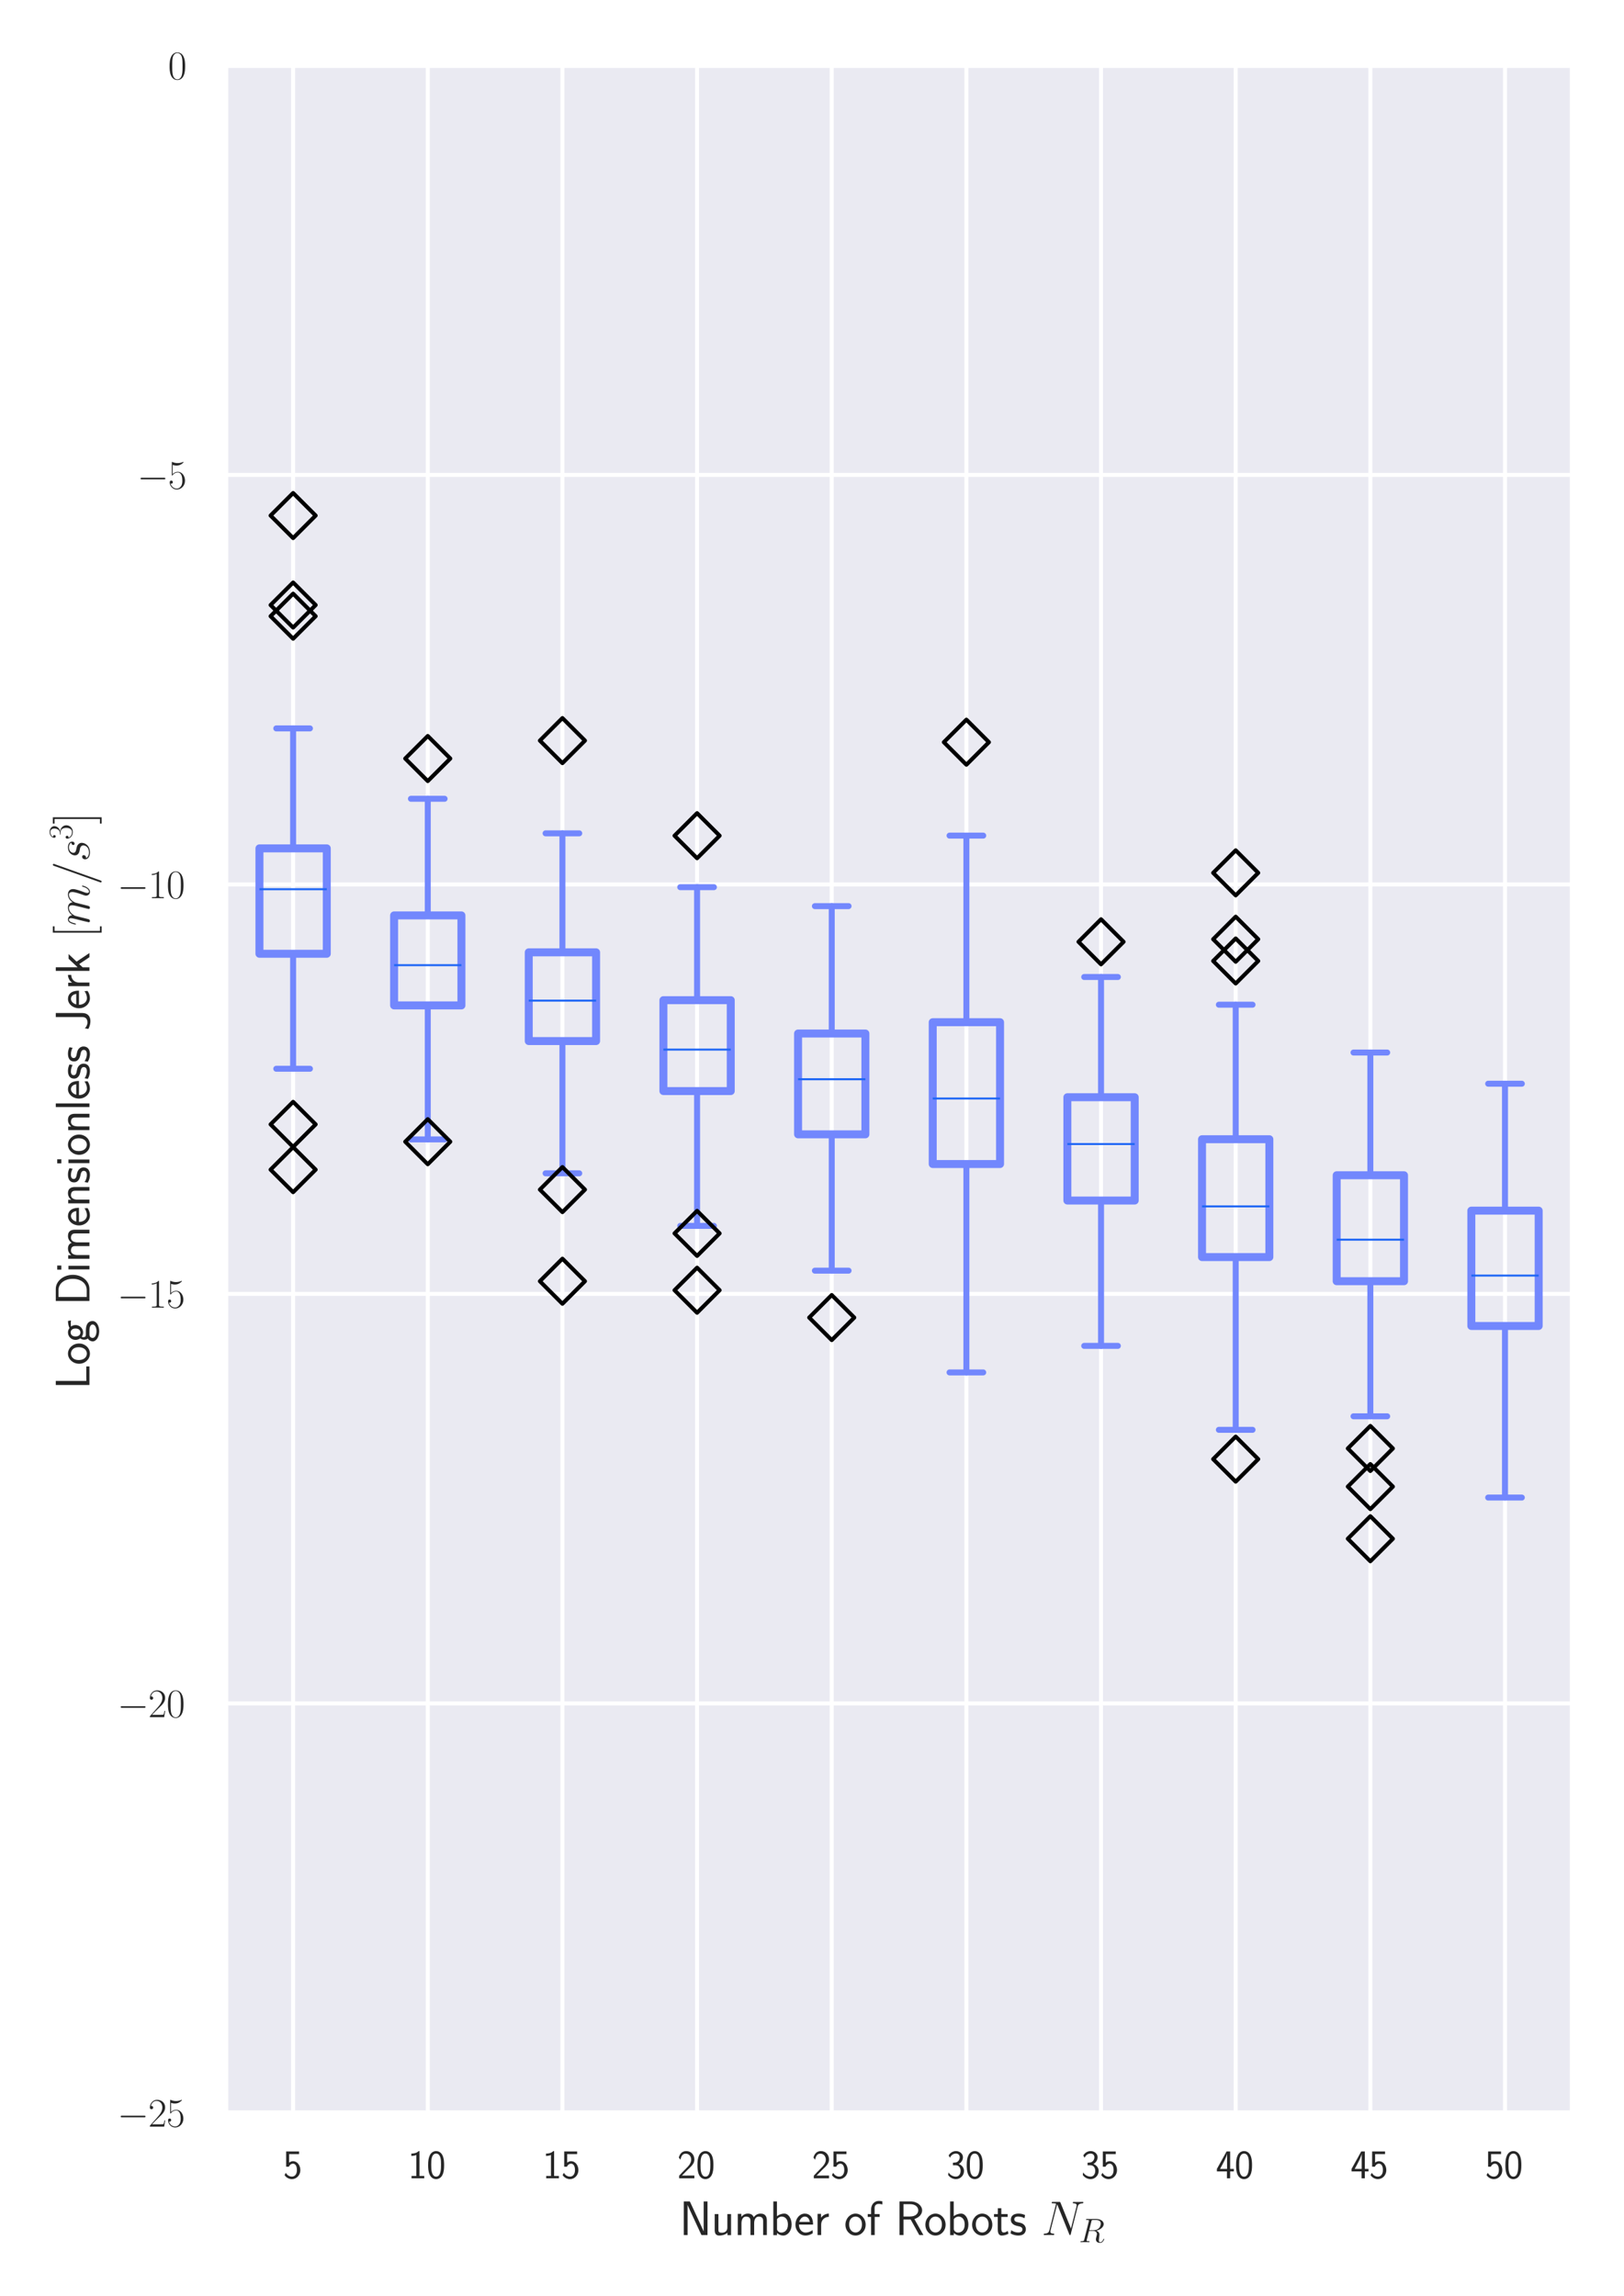 <?xml version="1.0" encoding="utf-8" standalone="no"?>
<!DOCTYPE svg PUBLIC "-//W3C//DTD SVG 1.1//EN"
  "http://www.w3.org/Graphics/SVG/1.1/DTD/svg11.dtd">
<svg xmlns:xlink="http://www.w3.org/1999/xlink" width="407.355pt" height="576pt" viewBox="0 0 407.355 576" xmlns="http://www.w3.org/2000/svg" version="1.1">
 <defs>
  <style type="text/css">*{stroke-linejoin: round; stroke-linecap: butt}</style>
 </defs>
 <g id="figure_1">
  <g id="patch_1">
   <path d="M 0 576
L 407.355 576
L 407.355 0
L 0 0
z
" style="fill: #ffffff"/>
  </g>
  <g id="axes_1">
   <g id="patch_2">
    <path d="M 56.635 530.058
L 394.395 530.058
L 394.395 16.419
L 56.635 16.419
z
" style="fill: #eaeaf2"/>
   </g>
   <g id="matplotlib.axis_1">
    <g id="xtick_1">
     <g id="line2d_1">
      <path d="M 73.523 530.058
L 73.523 16.419
" clip-path="url(#pd01397264b)" style="fill: none; stroke: #ffffff; stroke-linecap: round"/>
     </g>
     <g id="text_1">
      <!-- 5 -->
      <g style="fill: #262626" transform="translate(71.032 546.476) scale(0.1 -0.1)">
       <defs>
        <path id="CMSS17-35" d="M 934 3814
L 2502 3814
L 2502 4224
L 467 4224
L 467 1830
L 896 1830
C 1011 2103 1248 2304 1555 2304
C 1843 2304 2163 2044 2163 1299
C 2163 502 1709 268 1376 268
C 966 268 589 521 422 871
L 218 508
C 512 51 992 -128 1376 -128
C 2118 -128 2701 508 2701 1286
C 2701 2083 2182 2694 1562 2694
C 1338 2694 1120 2617 934 2464
L 934 3814
z
" transform="scale(0.016)"/>
       </defs>
       <use xlink:href="#CMSS17-35" transform="scale(0.996)"/>
      </g>
     </g>
    </g>
    <g id="xtick_2">
     <g id="line2d_2">
      <path d="M 107.299 530.058
L 107.299 16.419
" clip-path="url(#pd01397264b)" style="fill: none; stroke: #ffffff; stroke-linecap: round"/>
     </g>
     <g id="text_2">
      <!-- 10 -->
      <g style="fill: #262626" transform="translate(102.318 546.476) scale(0.1 -0.1)">
       <defs>
        <path id="CMSS17-31" d="M 1818 4288
L 1696 4288
C 1350 3949 947 3902 538 3891
L 538 3520
C 723 3526 1024 3539 1325 3673
L 1325 371
L 570 371
L 570 0
L 2573 0
L 2573 371
L 1818 371
L 1818 4288
z
" transform="scale(0.016)"/>
        <path id="CMSS17-30" d="M 2758 2073
C 2758 2439 2752 3120 2490 3647
C 2227 4153 1805 4288 1504 4288
C 1069 4288 698 4031 506 3621
C 301 3191 243 2748 243 2073
C 243 1611 262 1046 493 551
C 755 6 1197 -128 1498 -128
C 1894 -128 2278 83 2496 525
C 2720 988 2758 1495 2758 2073
z
M 1498 262
C 1011 262 864 821 819 1007
C 742 1328 730 1636 730 2144
C 730 2542 730 2992 851 3345
C 998 3756 1254 3897 1498 3897
C 1971 3897 2125 3422 2176 3255
C 2272 2915 2272 2516 2272 2144
C 2272 1546 2272 262 1498 262
z
" transform="scale(0.016)"/>
       </defs>
       <use xlink:href="#CMSS17-31" transform="scale(0.996)"/>
       <use xlink:href="#CMSS17-30" transform="translate(46.844 0) scale(0.996)"/>
      </g>
     </g>
    </g>
    <g id="xtick_3">
     <g id="line2d_3">
      <path d="M 141.075 530.058
L 141.075 16.419
" clip-path="url(#pd01397264b)" style="fill: none; stroke: #ffffff; stroke-linecap: round"/>
     </g>
     <g id="text_3">
      <!-- 15 -->
      <g style="fill: #262626" transform="translate(136.094 546.476) scale(0.1 -0.1)">
       <use xlink:href="#CMSS17-31" transform="scale(0.996)"/>
       <use xlink:href="#CMSS17-35" transform="translate(46.844 0) scale(0.996)"/>
      </g>
     </g>
    </g>
    <g id="xtick_4">
     <g id="line2d_4">
      <path d="M 174.851 530.058
L 174.851 16.419
" clip-path="url(#pd01397264b)" style="fill: none; stroke: #ffffff; stroke-linecap: round"/>
     </g>
     <g id="text_4">
      <!-- 20 -->
      <g style="fill: #262626" transform="translate(169.87 546.476) scale(0.1 -0.1)">
       <defs>
        <path id="CMSS17-32" d="M 1651 1353
C 1830 1538 2099 1761 2285 1984
C 2464 2201 2701 2507 2701 2953
C 2701 3655 2227 4288 1421 4288
C 787 4288 422 3891 250 3272
L 499 2928
C 640 3508 838 3878 1338 3878
C 1888 3878 2195 3431 2195 2940
C 2195 2354 1747 1901 1408 1563
C 1030 1187 659 805 301 409
L 301 0
L 2701 0
L 2701 435
L 1613 435
C 1536 435 1459 428 1382 428
L 742 428
L 742 435
L 1651 1353
z
" transform="scale(0.016)"/>
       </defs>
       <use xlink:href="#CMSS17-32" transform="scale(0.996)"/>
       <use xlink:href="#CMSS17-30" transform="translate(46.844 0) scale(0.996)"/>
      </g>
     </g>
    </g>
    <g id="xtick_5">
     <g id="line2d_5">
      <path d="M 208.627 530.058
L 208.627 16.419
" clip-path="url(#pd01397264b)" style="fill: none; stroke: #ffffff; stroke-linecap: round"/>
     </g>
     <g id="text_5">
      <!-- 25 -->
      <g style="fill: #262626" transform="translate(203.646 546.476) scale(0.1 -0.1)">
       <use xlink:href="#CMSS17-32" transform="scale(0.996)"/>
       <use xlink:href="#CMSS17-35" transform="translate(46.844 0) scale(0.996)"/>
      </g>
     </g>
    </g>
    <g id="xtick_6">
     <g id="line2d_6">
      <path d="M 242.403 530.058
L 242.403 16.419
" clip-path="url(#pd01397264b)" style="fill: none; stroke: #ffffff; stroke-linecap: round"/>
     </g>
     <g id="text_6">
      <!-- 30 -->
      <g style="fill: #262626" transform="translate(237.422 546.476) scale(0.1 -0.1)">
       <defs>
        <path id="CMSS17-33" d="M 1005 2060
L 1440 2060
C 2042 2060 2214 1532 2214 1164
C 2214 662 1933 268 1472 268
C 1114 268 608 449 320 926
C 275 700 275 687 250 533
C 550 89 1037 -128 1485 -128
C 2214 -128 2752 481 2752 1158
C 2752 1667 2400 2092 1920 2252
C 2304 2463 2586 2860 2586 3321
C 2586 3859 2093 4288 1491 4288
C 941 4288 512 3948 333 3583
C 378 3519 493 3334 550 3238
C 691 3615 1056 3897 1485 3897
C 1843 3897 2080 3660 2080 3321
C 2080 2969 1856 2585 1478 2496
C 1453 2496 1056 2457 1005 2451
L 1005 2060
z
" transform="scale(0.016)"/>
       </defs>
       <use xlink:href="#CMSS17-33" transform="scale(0.996)"/>
       <use xlink:href="#CMSS17-30" transform="translate(46.844 0) scale(0.996)"/>
      </g>
     </g>
    </g>
    <g id="xtick_7">
     <g id="line2d_7">
      <path d="M 276.179 530.058
L 276.179 16.419
" clip-path="url(#pd01397264b)" style="fill: none; stroke: #ffffff; stroke-linecap: round"/>
     </g>
     <g id="text_7">
      <!-- 35 -->
      <g style="fill: #262626" transform="translate(271.198 546.476) scale(0.1 -0.1)">
       <use xlink:href="#CMSS17-33" transform="scale(0.996)"/>
       <use xlink:href="#CMSS17-35" transform="translate(46.844 0) scale(0.996)"/>
      </g>
     </g>
    </g>
    <g id="xtick_8">
     <g id="line2d_8">
      <path d="M 309.955 530.058
L 309.955 16.419
" clip-path="url(#pd01397264b)" style="fill: none; stroke: #ffffff; stroke-linecap: round"/>
     </g>
     <g id="text_8">
      <!-- 40 -->
      <g style="fill: #262626" transform="translate(304.974 546.476) scale(0.1 -0.1)">
       <defs>
        <path id="CMSS17-34" d="M 2253 1088
L 2835 1088
L 2835 1478
L 2253 1478
L 2253 4224
L 1690 4224
L 166 1478
L 166 1088
L 1747 1088
L 1747 0
L 2253 0
L 2253 1088
z
M 659 1478
C 1030 2139 1766 3474 1766 3927
L 1766 1478
L 659 1478
z
" transform="scale(0.016)"/>
       </defs>
       <use xlink:href="#CMSS17-34" transform="scale(0.996)"/>
       <use xlink:href="#CMSS17-30" transform="translate(46.844 0) scale(0.996)"/>
      </g>
     </g>
    </g>
    <g id="xtick_9">
     <g id="line2d_9">
      <path d="M 343.731 530.058
L 343.731 16.419
" clip-path="url(#pd01397264b)" style="fill: none; stroke: #ffffff; stroke-linecap: round"/>
     </g>
     <g id="text_9">
      <!-- 45 -->
      <g style="fill: #262626" transform="translate(338.75 546.476) scale(0.1 -0.1)">
       <use xlink:href="#CMSS17-34" transform="scale(0.996)"/>
       <use xlink:href="#CMSS17-35" transform="translate(46.844 0) scale(0.996)"/>
      </g>
     </g>
    </g>
    <g id="xtick_10">
     <g id="line2d_10">
      <path d="M 377.507 530.058
L 377.507 16.419
" clip-path="url(#pd01397264b)" style="fill: none; stroke: #ffffff; stroke-linecap: round"/>
     </g>
     <g id="text_10">
      <!-- 50 -->
      <g style="fill: #262626" transform="translate(372.526 546.476) scale(0.1 -0.1)">
       <use xlink:href="#CMSS17-35" transform="scale(0.996)"/>
       <use xlink:href="#CMSS17-30" transform="translate(46.844 0) scale(0.996)"/>
      </g>
     </g>
    </g>
    <g id="text_11">
     <!-- Number of Robots $N_R$ -->
     <g style="fill: #262626" transform="translate(170.44 560.715) scale(0.12 -0.12)">
      <defs>
       <path id="CMSS17-4e" d="M 1466 4179
L 1350 4416
L 563 4416
L 563 0
L 1062 0
L 1062 3925
L 1069 3931
C 1114 3817 1139 3759 1402 3193
L 2771 236
L 2886 0
L 3674 0
L 3674 4416
L 3174 4416
L 3174 490
L 3168 484
C 3123 598 3098 655 2835 1222
L 1466 4179
z
" transform="scale(0.016)"/>
       <path id="CMSS17-75" d="M 2618 2752
L 2131 2752
L 2131 976
C 2131 500 1786 307 1421 307
C 998 307 960 448 960 712
L 960 2752
L 474 2752
L 474 680
C 474 179 646 -64 1088 -64
C 1306 -64 1798 -13 2144 307
L 2144 -13
L 2618 -13
L 2618 2752
z
" transform="scale(0.016)"/>
       <path id="CMSS17-6d" d="M 4288 1878
C 4288 2309 4179 2816 3462 2816
C 2982 2816 2694 2515 2566 2328
C 2451 2668 2182 2816 1798 2816
C 1363 2816 1088 2566 941 2386
L 941 2783
L 474 2783
L 474 0
L 960 0
L 960 1556
C 960 1936 1101 2425 1555 2425
C 2138 2425 2138 2013 2138 1826
L 2138 0
L 2624 0
L 2624 1556
C 2624 1936 2765 2425 3219 2425
C 3802 2425 3802 2013 3802 1826
L 3802 0
L 4288 0
L 4288 1878
z
" transform="scale(0.016)"/>
       <path id="CMSS17-62" d="M 954 4416
L 480 4416
L 480 -13
L 966 -13
L 966 275
C 1210 38 1504 -64 1766 -64
C 2381 -64 2880 559 2880 1382
C 2880 2133 2496 2816 1926 2816
C 1523 2816 1165 2649 954 2476
L 954 4416
z
M 966 2095
C 1107 2276 1306 2425 1587 2425
C 1965 2425 2394 2146 2394 1382
C 2394 566 1882 326 1530 326
C 1402 326 1267 358 1139 468
C 966 624 966 721 966 812
L 966 2095
z
" transform="scale(0.016)"/>
       <path id="CMSS17-65" d="M 2502 1375
C 2502 1587 2490 2001 2285 2347
C 2061 2713 1696 2816 1421 2816
C 755 2816 192 2184 192 1363
C 192 579 774 -64 1510 -64
C 1798 -64 2150 19 2470 249
C 2470 275 2458 414 2451 421
C 2451 433 2432 629 2432 655
C 2125 408 1773 326 1517 326
C 1107 326 666 667 646 1375
L 2502 1375
z
M 698 1728
C 781 2086 1062 2425 1421 2425
C 1517 2425 1965 2412 2080 1728
L 698 1728
z
" transform="scale(0.016)"/>
       <path id="CMSS17-72" d="M 954 1369
C 954 1974 1395 2379 1958 2392
L 1958 2816
C 1549 2809 1165 2604 934 2270
L 934 2783
L 480 2783
L 480 0
L 954 0
L 954 1369
z
" transform="scale(0.016)"/>
       <path id="CMSS17-6f" d="M 2829 1356
C 2829 2175 2221 2816 1504 2816
C 768 2816 173 2156 173 1356
C 173 544 787 -64 1498 -64
C 2227 -64 2829 563 2829 1356
z
M 1504 339
C 1050 339 659 710 659 1407
C 659 2150 1114 2425 1498 2425
C 1914 2425 2342 2124 2342 1407
C 2342 684 1926 339 1504 339
z
" transform="scale(0.016)"/>
       <path id="CMSS17-66" d="M 1075 2380
L 1722 2380
L 1722 2752
L 1062 2752
L 1062 3563
C 1062 4013 1408 4089 1606 4089
C 1670 4089 1850 4089 2080 4007
L 2080 4428
C 1933 4460 1754 4480 1613 4480
C 1018 4480 602 3994 602 3366
L 602 2752
L 160 2752
L 160 2380
L 602 2380
L 602 0
L 1075 0
L 1075 2380
z
" transform="scale(0.016)"/>
       <path id="CMSS17-52" d="M 2522 2099
L 2534 2105
C 3533 2450 3539 3125 3539 3244
C 3539 3838 2925 4416 2003 4416
L 570 4416
L 570 0
L 1094 0
L 1094 2041
L 2035 2041
L 3168 0
L 3706 0
L 2522 2099
z
M 1094 2432
L 1094 4057
L 1933 4057
C 2746 4057 3034 3607 3034 3244
C 3034 2907 2778 2432 1933 2432
L 1094 2432
z
" transform="scale(0.016)"/>
       <path id="CMSS17-74" d="M 1069 2380
L 1901 2380
L 1901 2752
L 1069 2752
L 1069 3520
L 614 3520
L 614 2752
L 109 2752
L 109 2380
L 602 2380
L 602 751
C 602 384 685 -64 1107 -64
C 1427 -64 1722 25 2003 172
L 1901 551
C 1747 416 1562 339 1363 339
C 1082 339 1069 699 1069 860
L 1069 2380
z
" transform="scale(0.016)"/>
       <path id="CMSS17-73" d="M 2061 2623
C 1683 2803 1389 2816 1197 2816
C 742 2816 198 2655 198 2009
C 198 1363 902 1222 1094 1183
C 1389 1126 1715 1062 1715 742
C 1715 339 1254 339 1171 339
C 915 339 563 409 243 639
L 166 211
C 531 0 883 -64 1178 -64
C 1965 -64 2163 416 2163 780
C 2163 1094 1984 1305 1862 1401
C 1651 1567 1574 1587 1050 1695
C 960 1708 646 1779 646 2067
C 646 2431 1050 2431 1139 2431
C 1555 2431 1811 2303 1984 2207
L 2061 2623
z
" transform="scale(0.016)"/>
       <path id="CMMI12-4e" d="M 4736 3682
C 4806 3956 4909 4147 5395 4166
C 5414 4166 5491 4172 5491 4281
C 5491 4352 5434 4352 5408 4352
C 5280 4352 4954 4339 4826 4339
L 4518 4339
C 4429 4339 4314 4352 4224 4352
C 4186 4352 4109 4352 4109 4230
C 4109 4166 4160 4166 4205 4166
C 4589 4153 4614 4007 4614 3892
C 4614 3835 4608 3816 4589 3726
L 3866 854
L 2496 4243
C 2451 4345 2445 4352 2304 4352
L 1523 4352
C 1395 4352 1338 4352 1338 4230
C 1338 4166 1382 4166 1504 4166
C 1536 4166 1914 4166 1914 4109
C 1914 4096 1901 4045 1894 4026
L 1043 650
C 966 338 813 204 390 185
C 358 185 294 179 294 64
C 294 0 358 0 378 0
C 506 0 832 12 960 12
L 1267 12
C 1357 12 1466 0 1555 0
C 1600 0 1670 0 1670 121
C 1670 179 1606 185 1581 185
C 1370 191 1165 230 1165 459
C 1165 510 1178 567 1190 618
L 2054 4026
C 2093 3962 2093 3949 2118 3892
L 3642 115
C 3674 38 3686 0 3744 0
C 3808 0 3814 19 3840 128
L 4736 3682
z
" transform="scale(0.016)"/>
       <path id="CMMI12-52" d="M 2355 3917
C 2413 4153 2438 4166 2688 4166
L 3149 4166
C 3699 4166 4109 4000 4109 3503
C 4109 3177 3942 2240 2656 2240
L 1933 2240
L 2355 3917
z
M 3245 2163
C 4038 2335 4659 2846 4659 3394
C 4659 3892 4154 4352 3264 4352
L 1530 4352
C 1402 4352 1344 4352 1344 4230
C 1344 4166 1389 4166 1510 4166
C 1894 4166 1894 4115 1894 4045
C 1894 4032 1894 3994 1869 3898
L 1005 475
C 947 253 934 190 493 190
C 346 190 301 190 301 69
C 301 6 371 6 390 6
C 506 6 640 19 762 19
L 1517 19
C 1632 19 1766 6 1882 6
C 1933 6 2003 6 2003 126
C 2003 190 1946 190 1850 190
C 1459 190 1459 241 1459 304
C 1459 310 1459 355 1472 405
L 1901 2112
L 2669 2112
C 3277 2112 3392 1731 3392 1522
C 3392 1426 3328 1179 3283 1014
C 3213 723 3194 653 3194 532
C 3194 82 3565 -128 3994 -128
C 4512 -128 4736 501 4736 589
C 4736 634 4704 653 4666 653
C 4614 653 4602 615 4589 564
C 4435 114 4173 0 4013 0
C 3853 0 3750 69 3750 355
C 3750 507 3827 1084 3834 1116
C 3866 1350 3866 1376 3866 1426
C 3866 1889 3488 2086 3245 2163
z
" transform="scale(0.016)"/>
      </defs>
      <use xlink:href="#CMSS17-4e" transform="scale(0.996)"/>
      <use xlink:href="#CMSS17-75" transform="translate(66.062 0) scale(0.996)"/>
      <use xlink:href="#CMSS17-6d" transform="translate(114.266 0) scale(0.996)"/>
      <use xlink:href="#CMSS17-62" transform="translate(188.496 0) scale(0.996)"/>
      <use xlink:href="#CMSS17-65" transform="translate(239.303 0) scale(0.996)"/>
      <use xlink:href="#CMSS17-72" transform="translate(280.942 0) scale(0.996)"/>
      <use xlink:href="#CMSS17-6f" transform="translate(344.081 0) scale(0.996)"/>
      <use xlink:href="#CMSS17-66" transform="translate(390.924 0) scale(0.996)"/>
      <use xlink:href="#CMSS17-52" transform="translate(450.78 0) scale(0.996)"/>
      <use xlink:href="#CMSS17-6f" transform="translate(511.196 0) scale(0.996)"/>
      <use xlink:href="#CMSS17-62" transform="translate(558.04 0) scale(0.996)"/>
      <use xlink:href="#CMSS17-6f" transform="translate(608.847 0) scale(0.996)"/>
      <use xlink:href="#CMSS17-74" transform="translate(655.691 0) scale(0.996)"/>
      <use xlink:href="#CMSS17-73" transform="translate(689.523 0) scale(0.996)"/>
      <use xlink:href="#CMMI12-4e" transform="translate(756.665 0) scale(0.996)"/>
      <use xlink:href="#CMMI12-52" transform="translate(834.78 -14.944) scale(0.697)"/>
     </g>
    </g>
   </g>
   <g id="matplotlib.axis_2">
    <g id="ytick_1">
     <g id="line2d_11">
      <path d="M 56.635 530.058
L 394.395 530.058
" clip-path="url(#pd01397264b)" style="fill: none; stroke: #ffffff; stroke-linecap: round"/>
     </g>
     <g id="text_12">
      <!-- $\mathdefault{−25}$ -->
      <g style="fill: #262626" transform="translate(29.424 533.517) scale(0.1 -0.1)">
       <defs>
        <path id="CMSY10-0" d="M 4218 1472
C 4326 1472 4442 1472 4442 1600
C 4442 1728 4326 1728 4218 1728
L 755 1728
C 646 1728 531 1728 531 1600
C 531 1472 646 1472 755 1472
L 4218 1472
z
" transform="scale(0.016)"/>
        <path id="CMR17-32" d="M 2669 990
L 2554 990
C 2490 537 2438 460 2413 422
C 2381 371 1920 371 1830 371
L 602 371
C 832 620 1280 1073 1824 1596
C 2214 1966 2669 2400 2669 3033
C 2669 3788 2067 4224 1395 4224
C 691 4224 262 3603 262 3027
C 262 2777 448 2745 525 2745
C 589 2745 781 2783 781 3007
C 781 3206 614 3264 525 3264
C 486 3264 448 3257 422 3244
C 544 3788 915 4057 1306 4057
C 1862 4057 2227 3616 2227 3033
C 2227 2477 1901 1998 1536 1583
L 262 147
L 262 0
L 2515 0
L 2669 990
z
" transform="scale(0.016)"/>
        <path id="CMR17-35" d="M 730 3750
C 794 3724 1056 3641 1325 3641
C 1920 3641 2246 3961 2432 4140
C 2432 4191 2432 4224 2394 4224
C 2387 4224 2374 4224 2323 4198
C 2099 4102 1837 4032 1517 4032
C 1325 4032 1037 4055 723 4191
C 653 4224 640 4224 634 4224
C 602 4224 595 4217 595 4090
L 595 2231
C 595 2113 595 2080 659 2080
C 691 2080 704 2093 736 2139
C 941 2435 1222 2560 1542 2560
C 1766 2560 2246 2415 2246 1293
C 2246 1087 2246 716 2054 422
C 1894 159 1645 25 1370 25
C 947 25 518 319 403 812
C 429 806 480 793 506 793
C 589 793 749 838 749 1036
C 749 1209 627 1280 506 1280
C 358 1280 262 1190 262 1011
C 262 454 704 -128 1382 -128
C 2042 -128 2669 441 2669 1267
C 2669 2054 2170 2662 1549 2662
C 1222 2662 947 2540 730 2304
L 730 3750
z
" transform="scale(0.016)"/>
       </defs>
       <use xlink:href="#CMSY10-0" transform="scale(0.996)"/>
       <use xlink:href="#CMR17-32" transform="translate(77.487 0) scale(0.996)"/>
       <use xlink:href="#CMR17-35" transform="translate(123.178 0) scale(0.996)"/>
      </g>
     </g>
    </g>
    <g id="ytick_2">
     <g id="line2d_12">
      <path d="M 56.635 427.33
L 394.395 427.33
" clip-path="url(#pd01397264b)" style="fill: none; stroke: #ffffff; stroke-linecap: round"/>
     </g>
     <g id="text_13">
      <!-- $\mathdefault{−20}$ -->
      <g style="fill: #262626" transform="translate(29.424 430.789) scale(0.1 -0.1)">
       <defs>
        <path id="CMR17-30" d="M 2688 2038
C 2688 2430 2682 3099 2413 3613
C 2176 4063 1798 4224 1466 4224
C 1158 4224 768 4082 525 3620
C 269 3137 243 2539 243 2038
C 243 1671 250 1112 448 623
C 723 -39 1216 -128 1466 -128
C 1760 -128 2208 -7 2470 604
C 2662 1048 2688 1568 2688 2038
z
M 1466 -26
C 1056 -26 813 328 723 816
C 653 1196 653 1749 653 2109
C 653 2604 653 3015 736 3407
C 858 3954 1216 4121 1466 4121
C 1728 4121 2067 3947 2189 3420
C 2272 3054 2278 2623 2278 2109
C 2278 1691 2278 1176 2202 797
C 2067 96 1690 -26 1466 -26
z
" transform="scale(0.016)"/>
       </defs>
       <use xlink:href="#CMSY10-0" transform="scale(0.996)"/>
       <use xlink:href="#CMR17-32" transform="translate(77.487 0) scale(0.996)"/>
       <use xlink:href="#CMR17-30" transform="translate(123.178 0) scale(0.996)"/>
      </g>
     </g>
    </g>
    <g id="ytick_3">
     <g id="line2d_13">
      <path d="M 56.635 324.602
L 394.395 324.602
" clip-path="url(#pd01397264b)" style="fill: none; stroke: #ffffff; stroke-linecap: round"/>
     </g>
     <g id="text_14">
      <!-- $\mathdefault{−15}$ -->
      <g style="fill: #262626" transform="translate(29.424 328.061) scale(0.1 -0.1)">
       <defs>
        <path id="CMR17-31" d="M 1702 4083
C 1702 4217 1696 4224 1606 4224
C 1357 3927 979 3833 621 3820
C 602 3820 570 3820 563 3808
C 557 3795 557 3782 557 3648
C 755 3648 1088 3686 1344 3839
L 1344 467
C 1344 243 1331 166 781 166
L 589 166
L 589 0
C 896 6 1216 12 1523 12
C 1830 12 2150 6 2458 0
L 2458 166
L 2266 166
C 1715 166 1702 236 1702 467
L 1702 4083
z
" transform="scale(0.016)"/>
       </defs>
       <use xlink:href="#CMSY10-0" transform="scale(0.996)"/>
       <use xlink:href="#CMR17-31" transform="translate(77.487 0) scale(0.996)"/>
       <use xlink:href="#CMR17-35" transform="translate(123.178 0) scale(0.996)"/>
      </g>
     </g>
    </g>
    <g id="ytick_4">
     <g id="line2d_14">
      <path d="M 56.635 221.875
L 394.395 221.875
" clip-path="url(#pd01397264b)" style="fill: none; stroke: #ffffff; stroke-linecap: round"/>
     </g>
     <g id="text_15">
      <!-- $\mathdefault{−10}$ -->
      <g style="fill: #262626" transform="translate(29.424 225.334) scale(0.1 -0.1)">
       <use xlink:href="#CMSY10-0" transform="scale(0.996)"/>
       <use xlink:href="#CMR17-31" transform="translate(77.487 0) scale(0.996)"/>
       <use xlink:href="#CMR17-30" transform="translate(123.178 0) scale(0.996)"/>
      </g>
     </g>
    </g>
    <g id="ytick_5">
     <g id="line2d_15">
      <path d="M 56.635 119.147
L 394.395 119.147
" clip-path="url(#pd01397264b)" style="fill: none; stroke: #ffffff; stroke-linecap: round"/>
     </g>
     <g id="text_16">
      <!-- $\mathdefault{−5}$ -->
      <g style="fill: #262626" transform="translate(34.405 122.606) scale(0.1 -0.1)">
       <use xlink:href="#CMSY10-0" transform="scale(0.996)"/>
       <use xlink:href="#CMR17-35" transform="translate(77.487 0) scale(0.996)"/>
      </g>
     </g>
    </g>
    <g id="ytick_6">
     <g id="line2d_16">
      <path d="M 56.635 16.419
L 394.395 16.419
" clip-path="url(#pd01397264b)" style="fill: none; stroke: #ffffff; stroke-linecap: round"/>
     </g>
     <g id="text_17">
      <!-- $\mathdefault{0}$ -->
      <g style="fill: #262626" transform="translate(42.154 19.878) scale(0.1 -0.1)">
       <use xlink:href="#CMR17-30" transform="scale(0.996)"/>
      </g>
     </g>
    </g>
    <g id="text_18">
     <!-- Log Dimensionless Jerk $[m/s^3]$ -->
     <g style="fill: #262626" transform="translate(22.435 348.538) rotate(-90) scale(0.12 -0.12)">
      <defs>
       <path id="CMSS17-4c" d="M 1670 416
C 1594 416 1517 409 1440 409
L 1101 409
L 1101 4416
L 563 4416
L 563 0
L 3002 0
L 3002 416
L 1670 416
z
" transform="scale(0.016)"/>
       <path id="CMSS17-67" d="M 2848 2816
C 2483 2809 2170 2739 1914 2617
C 1702 2783 1485 2816 1338 2816
C 781 2816 358 2356 358 1824
C 358 1481 550 1222 563 1209
C 448 1049 384 876 384 684
C 384 460 474 300 544 211
C 211 6 166 -308 166 -429
C 166 -896 749 -1280 1498 -1280
C 2253 -1280 2835 -896 2835 -423
C 2835 460 1856 467 1587 467
L 1069 467
C 973 467 717 467 717 793
C 717 921 774 1004 781 1011
C 877 940 1075 832 1338 832
C 1869 832 2310 1279 2310 1824
C 2310 2128 2170 2349 2112 2425
L 2131 2425
C 2150 2425 2419 2444 2515 2444
C 2720 2444 2739 2438 2918 2419
L 2848 2816
z
M 1338 1184
C 1120 1184 813 1317 813 1824
C 813 2375 1165 2463 1331 2463
C 1549 2463 1856 2330 1856 1824
C 1856 1272 1504 1184 1338 1184
z
M 1581 0
C 1734 0 2381 0 2381 -436
C 2381 -711 1984 -928 1504 -928
C 1018 -928 621 -717 621 -429
C 621 -397 621 0 1062 0
L 1581 0
z
" transform="scale(0.016)"/>
       <path id="CMSS17-44" d="M 570 4416
L 570 0
L 2144 0
C 3194 0 4000 981 4000 2169
C 4000 3396 3194 4416 2144 4416
L 570 4416
z
M 1094 358
L 1094 4057
L 2003 4057
C 2861 4057 3475 3275 3475 2169
C 3475 1108 2867 358 2003 358
L 1094 358
z
" transform="scale(0.016)"/>
       <path id="CMSS17-69" d="M 979 4224
L 442 4224
L 442 3686
L 979 3686
L 979 4224
z
M 947 2752
L 474 2752
L 474 0
L 947 0
L 947 2752
z
" transform="scale(0.016)"/>
       <path id="CMSS17-6e" d="M 2618 1878
C 2618 2283 2522 2816 1798 2816
C 1389 2816 1120 2604 941 2386
L 941 2783
L 474 2783
L 474 0
L 960 0
L 960 1556
C 960 1962 1114 2425 1549 2425
C 2112 2425 2131 2045 2131 1826
L 2131 0
L 2618 0
L 2618 1878
z
" transform="scale(0.016)"/>
       <path id="CMSS17-6c" d="M 947 4416
L 474 4416
L 474 0
L 947 0
L 947 4416
z
" transform="scale(0.016)"/>
       <path id="CMSS17-4a" d="M 2336 4416
L 1811 4416
L 1811 947
C 1811 640 1683 262 1107 262
C 781 262 506 416 333 608
L 250 140
C 646 -71 1011 -128 1280 -128
C 1901 -128 2336 230 2336 928
L 2336 4416
z
" transform="scale(0.016)"/>
       <path id="CMSS17-6b" d="M 1696 1686
L 2688 2735
L 2074 2735
L 954 1552
L 954 4416
L 480 4416
L 480 0
L 947 0
L 947 891
L 1376 1342
L 2278 0
L 2822 0
L 1696 1686
z
" transform="scale(0.016)"/>
       <path id="CMR17-5b" d="M 1504 -1600
L 1504 -1376
L 902 -1376
L 902 4575
L 1504 4575
L 1504 4800
L 678 4800
L 678 -1600
L 1504 -1600
z
" transform="scale(0.016)"/>
       <path id="CMMI12-6d" d="M 1318 1870
C 1331 1909 1491 2228 1728 2432
C 1894 2585 2112 2687 2362 2687
C 2618 2687 2707 2496 2707 2241
C 2707 2202 2707 2075 2630 1775
L 2470 1117
C 2419 925 2298 453 2285 383
C 2259 287 2221 121 2221 95
C 2221 6 2291 -64 2387 -64
C 2579 -64 2611 83 2669 313
L 3053 1838
C 3066 1890 3398 2687 4102 2687
C 4358 2687 4448 2496 4448 2241
C 4448 1883 4198 1187 4058 804
C 4000 651 3968 568 3968 453
C 3968 166 4166 -64 4474 -64
C 5069 -64 5293 874 5293 913
C 5293 945 5267 970 5229 970
C 5171 970 5165 951 5133 842
C 4986 332 4749 64 4493 64
C 4429 64 4326 70 4326 274
C 4326 440 4403 645 4429 715
C 4544 1021 4832 1775 4832 2145
C 4832 2528 4608 2816 4122 2816
C 3693 2816 3347 2573 3091 2196
C 3072 2541 2861 2816 2381 2816
C 1811 2816 1510 2413 1395 2253
C 1376 2617 1114 2816 832 2816
C 646 2816 499 2726 378 2483
C 262 2253 173 1864 173 1838
C 173 1813 198 1781 243 1781
C 294 1781 301 1787 339 1934
C 435 2311 557 2687 813 2687
C 960 2687 1011 2585 1011 2394
C 1011 2253 947 2004 902 1807
L 723 1117
C 698 996 627 708 595 593
C 550 427 480 127 480 95
C 480 6 550 -64 646 -64
C 723 -64 813 -26 864 70
C 877 102 934 325 966 453
L 1107 1028
L 1318 1870
z
" transform="scale(0.016)"/>
       <path id="CMMI12-3d" d="M 2746 4563
C 2746 4569 2784 4665 2784 4678
C 2784 4755 2720 4800 2669 4800
C 2637 4800 2579 4800 2528 4659
L 384 -1364
C 384 -1370 346 -1466 346 -1479
C 346 -1556 410 -1600 461 -1600
C 499 -1600 557 -1594 602 -1460
L 2746 4563
z
" transform="scale(0.016)"/>
       <path id="CMMI12-73" d="M 1459 1290
C 1568 1271 1741 1233 1779 1227
C 1862 1201 2150 1099 2150 793
C 2150 595 1971 64 1229 64
C 1094 64 614 83 486 447
C 742 414 870 614 870 755
C 870 889 781 960 653 960
C 512 960 326 851 326 563
C 326 176 710 -64 1222 -64
C 2195 -64 2483 665 2483 998
C 2483 1093 2483 1271 2278 1475
C 2118 1627 1965 1659 1619 1729
C 1446 1767 1171 1824 1171 2111
C 1171 2239 1286 2687 1894 2687
C 2163 2687 2426 2589 2490 2368
C 2208 2368 2195 2124 2195 2118
C 2195 1983 2317 1945 2374 1945
C 2464 1945 2643 2015 2643 2284
C 2643 2546 2400 2816 1901 2816
C 1062 2816 838 2169 838 1907
C 838 1424 1312 1322 1459 1290
z
" transform="scale(0.016)"/>
       <path id="CMR17-33" d="M 1414 2176
C 1984 2176 2234 1673 2234 1094
C 2234 322 1824 25 1453 25
C 1114 25 563 193 390 691
C 422 678 454 678 486 678
C 640 678 755 780 755 947
C 755 1132 614 1216 486 1216
C 378 1216 211 1164 211 927
C 211 335 787 -128 1466 -128
C 2176 -128 2720 432 2720 1087
C 2720 1718 2208 2176 1600 2246
C 2086 2347 2554 2776 2554 3353
C 2554 3856 2048 4224 1472 4224
C 890 4224 378 3862 378 3347
C 378 3123 544 3084 627 3084
C 762 3084 877 3167 877 3334
C 877 3500 762 3584 627 3584
C 602 3584 570 3584 544 3571
C 730 3999 1235 4076 1459 4076
C 1683 4076 2106 3966 2106 3347
C 2106 3167 2080 2851 1862 2574
C 1670 2329 1453 2316 1242 2297
C 1210 2297 1062 2284 1037 2284
C 992 2278 966 2272 966 2227
C 966 2182 973 2176 1101 2176
L 1414 2176
z
" transform="scale(0.016)"/>
       <path id="CMR17-5d" d="M 915 4800
L 90 4800
L 90 4575
L 691 4575
L 691 -1376
L 90 -1376
L 90 -1600
L 915 -1600
L 915 4800
z
" transform="scale(0.016)"/>
      </defs>
      <use xlink:href="#CMSS17-4c" transform="scale(0.996)"/>
      <use xlink:href="#CMSS17-6f" transform="translate(50.687 0) scale(0.996)"/>
      <use xlink:href="#CMSS17-67" transform="translate(97.531 0) scale(0.996)"/>
      <use xlink:href="#CMSS17-44" transform="translate(175.603 0) scale(0.996)"/>
      <use xlink:href="#CMSS17-69" transform="translate(243.146 0) scale(0.996)"/>
      <use xlink:href="#CMSS17-6d" transform="translate(265.327 0) scale(0.996)"/>
      <use xlink:href="#CMSS17-65" transform="translate(339.556 0) scale(0.996)"/>
      <use xlink:href="#CMSS17-6e" transform="translate(381.195 0) scale(0.996)"/>
      <use xlink:href="#CMSS17-73" transform="translate(429.4 0) scale(0.996)"/>
      <use xlink:href="#CMSS17-69" transform="translate(465.314 0) scale(0.996)"/>
      <use xlink:href="#CMSS17-6f" transform="translate(487.494 0) scale(0.996)"/>
      <use xlink:href="#CMSS17-6e" transform="translate(534.338 0) scale(0.996)"/>
      <use xlink:href="#CMSS17-6c" transform="translate(582.543 0) scale(0.996)"/>
      <use xlink:href="#CMSS17-65" transform="translate(604.724 0) scale(0.996)"/>
      <use xlink:href="#CMSS17-73" transform="translate(646.362 0) scale(0.996)"/>
      <use xlink:href="#CMSS17-73" transform="translate(682.276 0) scale(0.996)"/>
      <use xlink:href="#CMSS17-4a" transform="translate(749.419 0) scale(0.996)"/>
      <use xlink:href="#CMSS17-65" transform="translate(793.54 0) scale(0.996)"/>
      <use xlink:href="#CMSS17-72" transform="translate(835.179 0) scale(0.996)"/>
      <use xlink:href="#CMSS17-6b" transform="translate(867.088 0) scale(0.996)"/>
      <use xlink:href="#CMR17-5b" transform="translate(943.92 0) scale(0.996)"/>
      <use xlink:href="#CMMI12-6d" transform="translate(968.791 0) scale(0.996)"/>
      <use xlink:href="#CMMI12-3d" transform="translate(1054.118 0) scale(0.996)"/>
      <use xlink:href="#CMMI12-73" transform="translate(1102.893 0) scale(0.996)"/>
      <use xlink:href="#CMR17-33" transform="translate(1148.843 36.154) scale(0.697)"/>
      <use xlink:href="#CMR17-5d" transform="translate(1181.324 0) scale(0.996)"/>
     </g>
    </g>
   </g>
   <g id="line2d_17">
    <path d="M 65.079 239.272
L 81.967 239.272
L 81.967 212.831
L 65.079 212.831
L 65.079 239.272
" clip-path="url(#pd01397264b)" style="fill: none; stroke: #7287fd; stroke-width: 2; stroke-linecap: round"/>
   </g>
   <g id="line2d_18">
    <path d="M 73.523 239.272
L 73.523 268.12
" clip-path="url(#pd01397264b)" style="fill: none; stroke: #7287fd; stroke-width: 1.5; stroke-linecap: round"/>
   </g>
   <g id="line2d_19">
    <path d="M 73.523 212.831
L 73.523 182.737
" clip-path="url(#pd01397264b)" style="fill: none; stroke: #7287fd; stroke-width: 1.5; stroke-linecap: round"/>
   </g>
   <g id="line2d_20">
    <path d="M 69.301 268.12
L 77.745 268.12
" clip-path="url(#pd01397264b)" style="fill: none; stroke: #7287fd; stroke-width: 1.5; stroke-linecap: round"/>
   </g>
   <g id="line2d_21">
    <path d="M 69.301 182.737
L 77.745 182.737
" clip-path="url(#pd01397264b)" style="fill: none; stroke: #7287fd; stroke-width: 1.5; stroke-linecap: round"/>
   </g>
   <g id="line2d_22">
    <defs>
     <path id="mc5fceb54ac" d="M -0 5.657
L 5.657 0
L 0 -5.657
L -5.657 -0
z
" style="stroke: #000000; stroke-linejoin: miter"/>
    </defs>
    <g clip-path="url(#pd01397264b)">
     <use xlink:href="#mc5fceb54ac" x="73.523" y="282.074" style="fill-opacity: 0; stroke: #000000; stroke-linejoin: miter"/>
     <use xlink:href="#mc5fceb54ac" x="73.523" y="293.432" style="fill-opacity: 0; stroke: #000000; stroke-linejoin: miter"/>
     <use xlink:href="#mc5fceb54ac" x="73.523" y="151.787" style="fill-opacity: 0; stroke: #000000; stroke-linejoin: miter"/>
     <use xlink:href="#mc5fceb54ac" x="73.523" y="129.338" style="fill-opacity: 0; stroke: #000000; stroke-linejoin: miter"/>
     <use xlink:href="#mc5fceb54ac" x="73.523" y="154.586" style="fill-opacity: 0; stroke: #000000; stroke-linejoin: miter"/>
    </g>
   </g>
   <g id="line2d_23">
    <path d="M 98.855 252.229
L 115.743 252.229
L 115.743 229.648
L 98.855 229.648
L 98.855 252.229
" clip-path="url(#pd01397264b)" style="fill: none; stroke: #7287fd; stroke-width: 2; stroke-linecap: round"/>
   </g>
   <g id="line2d_24">
    <path d="M 107.299 252.229
L 107.299 285.844
" clip-path="url(#pd01397264b)" style="fill: none; stroke: #7287fd; stroke-width: 1.5; stroke-linecap: round"/>
   </g>
   <g id="line2d_25">
    <path d="M 107.299 229.648
L 107.299 200.39
" clip-path="url(#pd01397264b)" style="fill: none; stroke: #7287fd; stroke-width: 1.5; stroke-linecap: round"/>
   </g>
   <g id="line2d_26">
    <path d="M 103.077 285.844
L 111.521 285.844
" clip-path="url(#pd01397264b)" style="fill: none; stroke: #7287fd; stroke-width: 1.5; stroke-linecap: round"/>
   </g>
   <g id="line2d_27">
    <path d="M 103.077 200.39
L 111.521 200.39
" clip-path="url(#pd01397264b)" style="fill: none; stroke: #7287fd; stroke-width: 1.5; stroke-linecap: round"/>
   </g>
   <g id="line2d_28">
    <g clip-path="url(#pd01397264b)">
     <use xlink:href="#mc5fceb54ac" x="107.299" y="286.422" style="fill-opacity: 0; stroke: #000000; stroke-linejoin: miter"/>
     <use xlink:href="#mc5fceb54ac" x="107.299" y="190.296" style="fill-opacity: 0; stroke: #000000; stroke-linejoin: miter"/>
    </g>
   </g>
   <g id="line2d_29">
    <path d="M 132.631 261.175
L 149.519 261.175
L 149.519 238.914
L 132.631 238.914
L 132.631 261.175
" clip-path="url(#pd01397264b)" style="fill: none; stroke: #7287fd; stroke-width: 2; stroke-linecap: round"/>
   </g>
   <g id="line2d_30">
    <path d="M 141.075 261.175
L 141.075 294.353
" clip-path="url(#pd01397264b)" style="fill: none; stroke: #7287fd; stroke-width: 1.5; stroke-linecap: round"/>
   </g>
   <g id="line2d_31">
    <path d="M 141.075 238.914
L 141.075 209.061
" clip-path="url(#pd01397264b)" style="fill: none; stroke: #7287fd; stroke-width: 1.5; stroke-linecap: round"/>
   </g>
   <g id="line2d_32">
    <path d="M 136.853 294.353
L 145.297 294.353
" clip-path="url(#pd01397264b)" style="fill: none; stroke: #7287fd; stroke-width: 1.5; stroke-linecap: round"/>
   </g>
   <g id="line2d_33">
    <path d="M 136.853 209.061
L 145.297 209.061
" clip-path="url(#pd01397264b)" style="fill: none; stroke: #7287fd; stroke-width: 1.5; stroke-linecap: round"/>
   </g>
   <g id="line2d_34">
    <g clip-path="url(#pd01397264b)">
     <use xlink:href="#mc5fceb54ac" x="141.075" y="298.436" style="fill-opacity: 0; stroke: #000000; stroke-linejoin: miter"/>
     <use xlink:href="#mc5fceb54ac" x="141.075" y="321.423" style="fill-opacity: 0; stroke: #000000; stroke-linejoin: miter"/>
     <use xlink:href="#mc5fceb54ac" x="141.075" y="185.795" style="fill-opacity: 0; stroke: #000000; stroke-linejoin: miter"/>
    </g>
   </g>
   <g id="line2d_35">
    <path d="M 166.407 273.717
L 183.295 273.717
L 183.295 250.916
L 166.407 250.916
L 166.407 273.717
" clip-path="url(#pd01397264b)" style="fill: none; stroke: #7287fd; stroke-width: 2; stroke-linecap: round"/>
   </g>
   <g id="line2d_36">
    <path d="M 174.851 273.717
L 174.851 307.539
" clip-path="url(#pd01397264b)" style="fill: none; stroke: #7287fd; stroke-width: 1.5; stroke-linecap: round"/>
   </g>
   <g id="line2d_37">
    <path d="M 174.851 250.916
L 174.851 222.568
" clip-path="url(#pd01397264b)" style="fill: none; stroke: #7287fd; stroke-width: 1.5; stroke-linecap: round"/>
   </g>
   <g id="line2d_38">
    <path d="M 170.629 307.539
L 179.073 307.539
" clip-path="url(#pd01397264b)" style="fill: none; stroke: #7287fd; stroke-width: 1.5; stroke-linecap: round"/>
   </g>
   <g id="line2d_39">
    <path d="M 170.629 222.568
L 179.073 222.568
" clip-path="url(#pd01397264b)" style="fill: none; stroke: #7287fd; stroke-width: 1.5; stroke-linecap: round"/>
   </g>
   <g id="line2d_40">
    <g clip-path="url(#pd01397264b)">
     <use xlink:href="#mc5fceb54ac" x="174.851" y="323.678" style="fill-opacity: 0; stroke: #000000; stroke-linejoin: miter"/>
     <use xlink:href="#mc5fceb54ac" x="174.851" y="309.419" style="fill-opacity: 0; stroke: #000000; stroke-linejoin: miter"/>
     <use xlink:href="#mc5fceb54ac" x="174.851" y="209.654" style="fill-opacity: 0; stroke: #000000; stroke-linejoin: miter"/>
    </g>
   </g>
   <g id="line2d_41">
    <path d="M 200.183 284.573
L 217.071 284.573
L 217.071 259.28
L 200.183 259.28
L 200.183 284.573
" clip-path="url(#pd01397264b)" style="fill: none; stroke: #7287fd; stroke-width: 2; stroke-linecap: round"/>
   </g>
   <g id="line2d_42">
    <path d="M 208.627 284.573
L 208.627 318.773
" clip-path="url(#pd01397264b)" style="fill: none; stroke: #7287fd; stroke-width: 1.5; stroke-linecap: round"/>
   </g>
   <g id="line2d_43">
    <path d="M 208.627 259.28
L 208.627 227.323
" clip-path="url(#pd01397264b)" style="fill: none; stroke: #7287fd; stroke-width: 1.5; stroke-linecap: round"/>
   </g>
   <g id="line2d_44">
    <path d="M 204.405 318.773
L 212.849 318.773
" clip-path="url(#pd01397264b)" style="fill: none; stroke: #7287fd; stroke-width: 1.5; stroke-linecap: round"/>
   </g>
   <g id="line2d_45">
    <path d="M 204.405 227.323
L 212.849 227.323
" clip-path="url(#pd01397264b)" style="fill: none; stroke: #7287fd; stroke-width: 1.5; stroke-linecap: round"/>
   </g>
   <g id="line2d_46">
    <g clip-path="url(#pd01397264b)">
     <use xlink:href="#mc5fceb54ac" x="208.627" y="330.541" style="fill-opacity: 0; stroke: #000000; stroke-linejoin: miter"/>
    </g>
   </g>
   <g id="line2d_47">
    <path d="M 233.959 292.021
L 250.847 292.021
L 250.847 256.444
L 233.959 256.444
L 233.959 292.021
" clip-path="url(#pd01397264b)" style="fill: none; stroke: #7287fd; stroke-width: 2; stroke-linecap: round"/>
   </g>
   <g id="line2d_48">
    <path d="M 242.403 292.021
L 242.403 344.303
" clip-path="url(#pd01397264b)" style="fill: none; stroke: #7287fd; stroke-width: 1.5; stroke-linecap: round"/>
   </g>
   <g id="line2d_49">
    <path d="M 242.403 256.444
L 242.403 209.634
" clip-path="url(#pd01397264b)" style="fill: none; stroke: #7287fd; stroke-width: 1.5; stroke-linecap: round"/>
   </g>
   <g id="line2d_50">
    <path d="M 238.181 344.303
L 246.625 344.303
" clip-path="url(#pd01397264b)" style="fill: none; stroke: #7287fd; stroke-width: 1.5; stroke-linecap: round"/>
   </g>
   <g id="line2d_51">
    <path d="M 238.181 209.634
L 246.625 209.634
" clip-path="url(#pd01397264b)" style="fill: none; stroke: #7287fd; stroke-width: 1.5; stroke-linecap: round"/>
   </g>
   <g id="line2d_52">
    <g clip-path="url(#pd01397264b)">
     <use xlink:href="#mc5fceb54ac" x="242.403" y="186.197" style="fill-opacity: 0; stroke: #000000; stroke-linejoin: miter"/>
    </g>
   </g>
   <g id="line2d_53">
    <path d="M 267.735 301.178
L 284.623 301.178
L 284.623 275.266
L 267.735 275.266
L 267.735 301.178
" clip-path="url(#pd01397264b)" style="fill: none; stroke: #7287fd; stroke-width: 2; stroke-linecap: round"/>
   </g>
   <g id="line2d_54">
    <path d="M 276.179 301.178
L 276.179 337.642
" clip-path="url(#pd01397264b)" style="fill: none; stroke: #7287fd; stroke-width: 1.5; stroke-linecap: round"/>
   </g>
   <g id="line2d_55">
    <path d="M 276.179 275.266
L 276.179 245.099
" clip-path="url(#pd01397264b)" style="fill: none; stroke: #7287fd; stroke-width: 1.5; stroke-linecap: round"/>
   </g>
   <g id="line2d_56">
    <path d="M 271.957 337.642
L 280.401 337.642
" clip-path="url(#pd01397264b)" style="fill: none; stroke: #7287fd; stroke-width: 1.5; stroke-linecap: round"/>
   </g>
   <g id="line2d_57">
    <path d="M 271.957 245.099
L 280.401 245.099
" clip-path="url(#pd01397264b)" style="fill: none; stroke: #7287fd; stroke-width: 1.5; stroke-linecap: round"/>
   </g>
   <g id="line2d_58">
    <g clip-path="url(#pd01397264b)">
     <use xlink:href="#mc5fceb54ac" x="276.179" y="236.271" style="fill-opacity: 0; stroke: #000000; stroke-linejoin: miter"/>
    </g>
   </g>
   <g id="line2d_59">
    <path d="M 301.511 315.367
L 318.399 315.367
L 318.399 285.801
L 301.511 285.801
L 301.511 315.367
" clip-path="url(#pd01397264b)" style="fill: none; stroke: #7287fd; stroke-width: 2; stroke-linecap: round"/>
   </g>
   <g id="line2d_60">
    <path d="M 309.955 315.367
L 309.955 358.7
" clip-path="url(#pd01397264b)" style="fill: none; stroke: #7287fd; stroke-width: 1.5; stroke-linecap: round"/>
   </g>
   <g id="line2d_61">
    <path d="M 309.955 285.801
L 309.955 252.05
" clip-path="url(#pd01397264b)" style="fill: none; stroke: #7287fd; stroke-width: 1.5; stroke-linecap: round"/>
   </g>
   <g id="line2d_62">
    <path d="M 305.733 358.7
L 314.177 358.7
" clip-path="url(#pd01397264b)" style="fill: none; stroke: #7287fd; stroke-width: 1.5; stroke-linecap: round"/>
   </g>
   <g id="line2d_63">
    <path d="M 305.733 252.05
L 314.177 252.05
" clip-path="url(#pd01397264b)" style="fill: none; stroke: #7287fd; stroke-width: 1.5; stroke-linecap: round"/>
   </g>
   <g id="line2d_64">
    <g clip-path="url(#pd01397264b)">
     <use xlink:href="#mc5fceb54ac" x="309.955" y="366.052" style="fill-opacity: 0; stroke: #000000; stroke-linejoin: miter"/>
     <use xlink:href="#mc5fceb54ac" x="309.955" y="241.083" style="fill-opacity: 0; stroke: #000000; stroke-linejoin: miter"/>
     <use xlink:href="#mc5fceb54ac" x="309.955" y="218.975" style="fill-opacity: 0; stroke: #000000; stroke-linejoin: miter"/>
     <use xlink:href="#mc5fceb54ac" x="309.955" y="235.622" style="fill-opacity: 0; stroke: #000000; stroke-linejoin: miter"/>
    </g>
   </g>
   <g id="line2d_65">
    <path d="M 335.287 321.42
L 352.175 321.42
L 352.175 294.838
L 335.287 294.838
L 335.287 321.42
" clip-path="url(#pd01397264b)" style="fill: none; stroke: #7287fd; stroke-width: 2; stroke-linecap: round"/>
   </g>
   <g id="line2d_66">
    <path d="M 343.731 321.42
L 343.731 355.308
" clip-path="url(#pd01397264b)" style="fill: none; stroke: #7287fd; stroke-width: 1.5; stroke-linecap: round"/>
   </g>
   <g id="line2d_67">
    <path d="M 343.731 294.838
L 343.731 264.052
" clip-path="url(#pd01397264b)" style="fill: none; stroke: #7287fd; stroke-width: 1.5; stroke-linecap: round"/>
   </g>
   <g id="line2d_68">
    <path d="M 339.509 355.308
L 347.953 355.308
" clip-path="url(#pd01397264b)" style="fill: none; stroke: #7287fd; stroke-width: 1.5; stroke-linecap: round"/>
   </g>
   <g id="line2d_69">
    <path d="M 339.509 264.052
L 347.953 264.052
" clip-path="url(#pd01397264b)" style="fill: none; stroke: #7287fd; stroke-width: 1.5; stroke-linecap: round"/>
   </g>
   <g id="line2d_70">
    <g clip-path="url(#pd01397264b)">
     <use xlink:href="#mc5fceb54ac" x="343.731" y="363.377" style="fill-opacity: 0; stroke: #000000; stroke-linejoin: miter"/>
     <use xlink:href="#mc5fceb54ac" x="343.731" y="386.025" style="fill-opacity: 0; stroke: #000000; stroke-linejoin: miter"/>
     <use xlink:href="#mc5fceb54ac" x="343.731" y="372.947" style="fill-opacity: 0; stroke: #000000; stroke-linejoin: miter"/>
    </g>
   </g>
   <g id="line2d_71">
    <path d="M 369.063 332.647
L 385.951 332.647
L 385.951 303.713
L 369.063 303.713
L 369.063 332.647
" clip-path="url(#pd01397264b)" style="fill: none; stroke: #7287fd; stroke-width: 2; stroke-linecap: round"/>
   </g>
   <g id="line2d_72">
    <path d="M 377.507 332.647
L 377.507 375.694
" clip-path="url(#pd01397264b)" style="fill: none; stroke: #7287fd; stroke-width: 1.5; stroke-linecap: round"/>
   </g>
   <g id="line2d_73">
    <path d="M 377.507 303.713
L 377.507 271.871
" clip-path="url(#pd01397264b)" style="fill: none; stroke: #7287fd; stroke-width: 1.5; stroke-linecap: round"/>
   </g>
   <g id="line2d_74">
    <path d="M 373.285 375.694
L 381.729 375.694
" clip-path="url(#pd01397264b)" style="fill: none; stroke: #7287fd; stroke-width: 1.5; stroke-linecap: round"/>
   </g>
   <g id="line2d_75">
    <path d="M 373.285 271.871
L 381.729 271.871
" clip-path="url(#pd01397264b)" style="fill: none; stroke: #7287fd; stroke-width: 1.5; stroke-linecap: round"/>
   </g>
   <g id="line2d_76"/>
   <g id="line2d_77">
    <path d="M 65.079 223.083
L 81.967 223.083
" clip-path="url(#pd01397264b)" style="fill: none; stroke: #1e66f5; stroke-width: 0.5"/>
   </g>
   <g id="line2d_78">
    <path d="M 98.855 242.131
L 115.743 242.131
" clip-path="url(#pd01397264b)" style="fill: none; stroke: #1e66f5; stroke-width: 0.5"/>
   </g>
   <g id="line2d_79">
    <path d="M 132.631 251.027
L 149.519 251.027
" clip-path="url(#pd01397264b)" style="fill: none; stroke: #1e66f5; stroke-width: 0.5"/>
   </g>
   <g id="line2d_80">
    <path d="M 166.407 263.311
L 183.295 263.311
" clip-path="url(#pd01397264b)" style="fill: none; stroke: #1e66f5; stroke-width: 0.5"/>
   </g>
   <g id="line2d_81">
    <path d="M 200.183 270.75
L 217.071 270.75
" clip-path="url(#pd01397264b)" style="fill: none; stroke: #1e66f5; stroke-width: 0.5"/>
   </g>
   <g id="line2d_82">
    <path d="M 233.959 275.577
L 250.847 275.577
" clip-path="url(#pd01397264b)" style="fill: none; stroke: #1e66f5; stroke-width: 0.5"/>
   </g>
   <g id="line2d_83">
    <path d="M 267.735 287.002
L 284.623 287.002
" clip-path="url(#pd01397264b)" style="fill: none; stroke: #1e66f5; stroke-width: 0.5"/>
   </g>
   <g id="line2d_84">
    <path d="M 301.511 302.651
L 318.399 302.651
" clip-path="url(#pd01397264b)" style="fill: none; stroke: #1e66f5; stroke-width: 0.5"/>
   </g>
   <g id="line2d_85">
    <path d="M 335.287 311.004
L 352.175 311.004
" clip-path="url(#pd01397264b)" style="fill: none; stroke: #1e66f5; stroke-width: 0.5"/>
   </g>
   <g id="line2d_86">
    <path d="M 369.063 320.002
L 385.951 320.002
" clip-path="url(#pd01397264b)" style="fill: none; stroke: #1e66f5; stroke-width: 0.5"/>
   </g>
   <g id="patch_3">
    <path d="M 56.635 530.058
L 56.635 16.419
" style="fill: none; stroke: #ffffff; stroke-width: 1.25; stroke-linejoin: miter; stroke-linecap: square"/>
   </g>
   <g id="patch_4">
    <path d="M 394.395 530.058
L 394.395 16.419
" style="fill: none; stroke: #ffffff; stroke-width: 1.25; stroke-linejoin: miter; stroke-linecap: square"/>
   </g>
   <g id="patch_5">
    <path d="M 56.635 530.058
L 394.395 530.058
" style="fill: none; stroke: #ffffff; stroke-width: 1.25; stroke-linejoin: miter; stroke-linecap: square"/>
   </g>
   <g id="patch_6">
    <path d="M 56.635 16.419
L 394.395 16.419
" style="fill: none; stroke: #ffffff; stroke-width: 1.25; stroke-linejoin: miter; stroke-linecap: square"/>
   </g>
  </g>
 </g>
 <defs>
  <clipPath id="pd01397264b">
   <rect x="56.635" y="16.419" width="337.76" height="513.638"/>
  </clipPath>
 </defs>
</svg>

